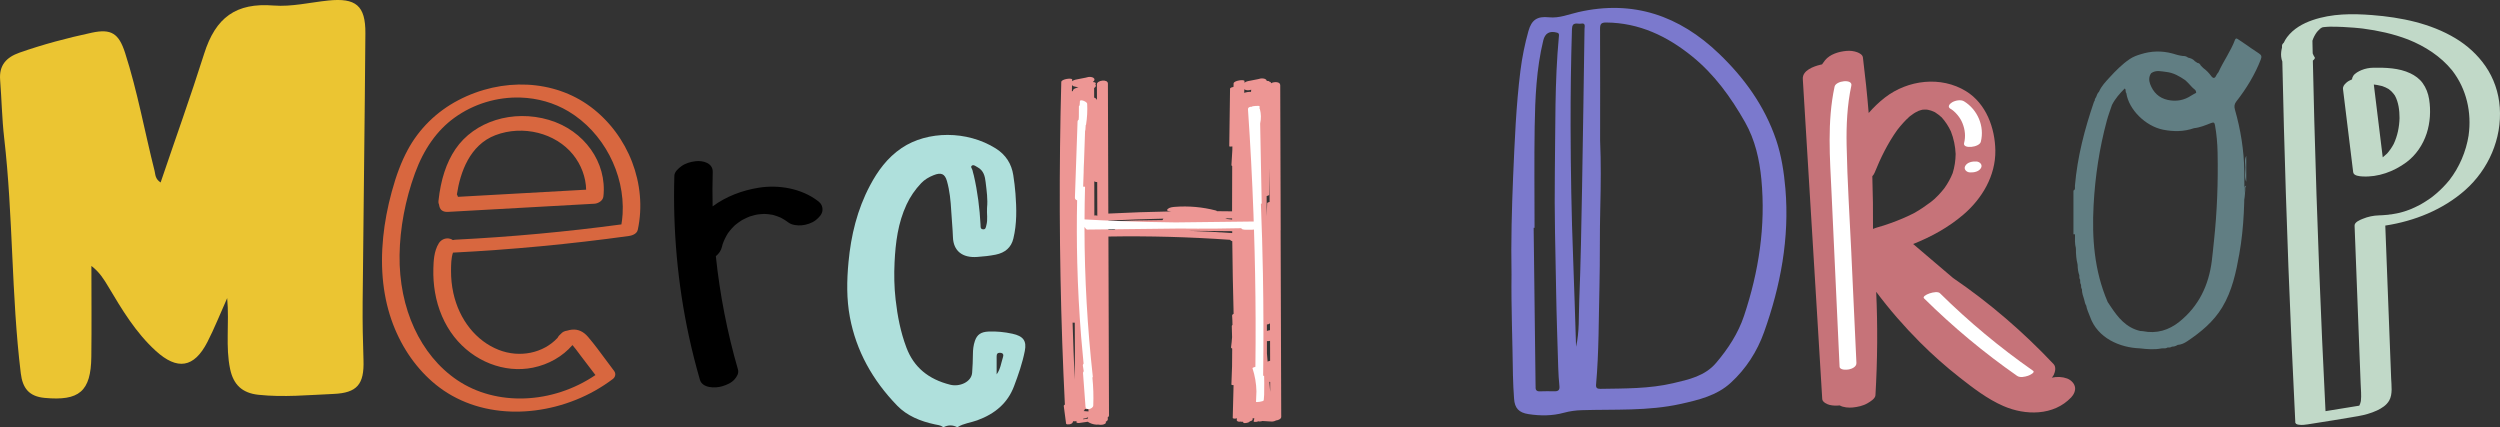 <?xml version="1.0" encoding="UTF-8" standalone="no"?>
<!-- Created with Inkscape (http://www.inkscape.org/) -->

<svg
   width="164.246mm"
   height="28.082mm"
   viewBox="0 0 164.246 28.082"
   version="1.1"
   id="svg19534"
   inkscape:version="1.1.1 (1:1.1+202109281949+c3084ef5ed)"
   sodipodi:docname="rm-merch-dropd.svg"
   xmlns:inkscape="http://www.inkscape.org/namespaces/inkscape"
   xmlns:sodipodi="http://sodipodi.sourceforge.net/DTD/sodipodi-0.dtd"
   xmlns="http://www.w3.org/2000/svg"
   xmlns:svg="http://www.w3.org/2000/svg">
  <rect x="0" y="0" width="164.246" height="28.082" fill="#333333" stroke="none"/>
  <sodipodi:namedview
     id="namedview19536"
     pagecolor="#ffffff"
     bordercolor="#666666"
     borderopacity="1.0"
     inkscape:pageshadow="2"
     inkscape:pageopacity="0.0"
     inkscape:pagecheckerboard="0"
     inkscape:document-units="mm"
     showgrid="false"
     inkscape:zoom="1.4218013"
     inkscape:cx="231.04494"
     inkscape:cy="-62.948316"
     inkscape:window-width="1920"
     inkscape:window-height="970"
     inkscape:window-x="0"
     inkscape:window-y="27"
     inkscape:window-maximized="1"
     inkscape:current-layer="layer1" />
  <defs
     id="defs19531" />
  <g
     inkscape:label="Layer 1"
     inkscape:groupmode="layer"
     id="layer1"
     transform="translate(-79.403,-242.31)">
    <path
       d="m 103.227,262.244 c 0.055,-5.918 0.138,-11.834 0.181,-17.751 0.013,-1.815 -0.626,-2.335 -2.442,-2.148 -1.197,0.124 -2.41,0.422 -3.59,0.328 -2.466,-0.196 -3.805,0.777 -4.56,3.164 -0.888,2.808 -1.889,5.59 -2.861,8.462 -0.37,-0.244 -0.337,-0.523 -0.397,-0.765 -0.652,-2.581 -1.12,-5.208 -1.936,-7.747 -0.414,-1.287 -0.911,-1.603 -2.196,-1.327 -1.605,0.346 -3.193,0.764 -4.745,1.31 -0.86,0.303 -1.346,0.824 -1.27,1.788 0.1,1.273 0.121,2.554 0.267,3.821 0.593,5.138 0.463,10.325 1.091,15.46 0.118,0.966 0.533,1.517 1.57,1.613 2.268,0.21 3.036,-0.422 3.064,-2.697 0.024,-1.99 0.005,-3.982 0.005,-5.972 0.535,0.404 0.827,0.885 1.115,1.367 0.898,1.508 1.798,3.012 3.114,4.212 1.415,1.29 2.518,1.119 3.391,-0.58 0.456,-0.888 0.824,-1.821 1.301,-2.887 0.147,1.682 -0.12,3.183 0.194,4.665 0.216,1.018 0.784,1.57 1.856,1.686 1.649,0.178 3.286,0.014 4.926,-0.055 1.561,-0.066 2.033,-0.628 1.979,-2.223 -0.042,-1.24 -0.067,-2.483 -0.056,-3.724"
       style="fill:#ebc532;fill-opacity:1;fill-rule:nonzero;stroke:none;stroke-width:0.042"
       id="path393" />
    <path
       d="m 120.306,256.385 c -0.013,0.217 -0.038,0.437 -0.077,0.668 -3.59,0.483 -7.251,0.821 -10.887,1.003 -0.016,7e-4 -0.093,0.006 -0.189,0.028 -0.088,-0.065 -0.191,-0.098 -0.273,-0.108 -0.255,-0.029 -0.51,0.095 -0.648,0.316 -0.325,0.525 -0.344,1.183 -0.358,1.663 -0.015,0.529 0.021,1.057 0.109,1.568 0.187,1.091 0.619,2.095 1.25,2.904 1.268,1.623 3.303,2.423 5.187,2.037 1.034,-0.212 1.943,-0.733 2.59,-1.481 0.01,0.012 0.02,0.023 0.03,0.033 0.13,0.149 0.249,0.309 0.375,0.478 0.052,0.071 0.104,0.142 0.158,0.212 l 0.949,1.245 c -2.83,1.919 -6.525,2.064 -9.089,0.327 -2.415,-1.637 -3.828,-4.704 -3.78,-8.207 0.024,-1.766 0.374,-3.625 1.012,-5.377 0.58,-1.591 1.447,-2.815 2.579,-3.638 1.286,-0.935 2.84,-1.386 4.361,-1.336 1.103,0.036 2.19,0.336 3.144,0.906 2.285,1.366 3.715,4.081 3.558,6.756 z m -2.108,-7.062 c -2.386,-1.78 -5.801,-1.946 -8.699,-0.422 -1.422,0.748 -2.569,1.877 -3.314,3.264 -0.413,0.768 -0.745,1.639 -1.045,2.742 -0.277,1.015 -0.465,2.017 -0.562,2.977 -0.213,2.115 0.004,4.041 0.646,5.725 0.611,1.605 1.587,2.981 2.82,3.98 1.349,1.091 3.052,1.698 4.937,1.76 0.075,0.002 0.15,0.004 0.225,0.005 1.807,0.018 3.688,-0.473 5.297,-1.382 0.393,-0.222 0.777,-0.473 1.144,-0.748 0.042,-0.032 0.154,-0.116 0.176,-0.271 0.013,-0.094 -0.013,-0.19 -0.073,-0.27 -0.182,-0.238 -0.364,-0.486 -0.541,-0.725 -0.373,-0.506 -0.759,-1.029 -1.174,-1.516 -0.304,-0.357 -0.662,-0.516 -1.064,-0.473 -0.1,0.011 -0.205,0.033 -0.307,0.064 -0.168,0.021 -0.313,0.094 -0.405,0.204 -0.098,0.077 -0.174,0.168 -0.227,0.272 -0.941,1.01 -2.487,1.327 -3.864,0.788 -1.479,-0.58 -2.593,-1.974 -2.98,-3.73 -0.106,-0.483 -0.158,-0.986 -0.153,-1.495 0.003,-0.385 0.006,-0.814 0.128,-1.165 3.832,-0.193 7.723,-0.562 11.568,-1.094 0.083,-0.012 0.503,-0.085 0.572,-0.402 0.643,-2.974 -0.604,-6.224 -3.103,-8.088"
       style="fill:#d8673f;fill-opacity:1;fill-rule:nonzero;stroke:none;stroke-width:0.035"
       id="path669-2" />
    <path
       d="m 109.487,255.242 c -0.003,-0.015 -0.006,-0.028 -0.01,-0.039 -0.013,-0.042 -0.033,-0.08 -0.058,-0.115 0.221,-1.46 0.845,-3.256 2.535,-3.898 1.801,-0.683 3.943,-0.148 5.094,1.274 0.539,0.666 0.847,1.494 0.864,2.308 z m 5.984,-5.054 c -2.376,-0.702 -4.903,0.087 -6.145,1.918 -0.601,0.887 -0.967,2.004 -1.118,3.417 -0.009,0.083 0.005,0.162 0.04,0.232 0.007,0.063 0.023,0.125 0.045,0.185 0.049,0.131 0.169,0.281 0.46,0.291 0.027,0.001 0.055,7.1e-4 0.085,-10e-4 l 9.62,-0.536 c 0.217,-0.012 0.554,-0.172 0.588,-0.478 0.248,-2.227 -1.256,-4.342 -3.576,-5.027"
       style="fill:#d8673f;fill-opacity:1;fill-rule:nonzero;stroke:none;stroke-width:0.035"
       id="path671-66" />
    <path
       d="m 133.139,255.516 c -1.081,-0.827 -2.572,-1.085 -3.897,-0.872 -1.083,0.174 -2.141,0.573 -3.021,1.225 -0.017,-0.752 -0.015,-1.505 0.007,-2.258 0.018,-0.587 -0.635,-0.768 -1.126,-0.709 -0.327,0.039 -0.675,0.134 -0.942,0.336 -0.187,0.14 -0.444,0.357 -0.452,0.612 -0.106,3.533 0.207,7.084 0.953,10.54 0.208,0.964 0.451,1.921 0.725,2.869 0.163,0.562 1.008,0.565 1.456,0.431 0.296,-0.088 0.618,-0.221 0.824,-0.461 0.15,-0.175 0.291,-0.398 0.221,-0.641 -0.704,-2.433 -1.191,-4.928 -1.454,-7.448 0.195,-0.155 0.344,-0.359 0.403,-0.619 0.013,-0.06 0.031,-0.118 0.046,-0.176 0.089,-0.248 0.205,-0.485 0.344,-0.709 0.086,-0.116 0.175,-0.23 0.273,-0.337 0.054,-0.058 0.109,-0.113 0.165,-0.169 0.019,-0.016 0.037,-0.032 0.056,-0.048 0.136,-0.111 0.28,-0.213 0.428,-0.308 0.016,-0.009 0.033,-0.018 0.049,-0.026 0.087,-0.047 0.176,-0.09 0.266,-0.131 0.063,-0.029 0.128,-0.055 0.192,-0.081 0.019,-0.006 0.038,-0.013 0.057,-0.018 0.088,-0.028 0.176,-0.052 0.265,-0.074 0.046,-0.012 0.092,-0.022 0.138,-0.032 0.054,-0.008 0.116,-0.017 0.145,-0.021 0.097,-0.011 0.195,-0.018 0.293,-0.023 0.026,-10e-4 0.052,-10e-4 0.078,-0.002 0.075,0.004 0.151,0.007 0.226,0.015 0.099,0.01 0.198,0.024 0.296,0.042 0.023,0.006 0.045,0.011 0.068,0.017 0.166,0.045 0.326,0.107 0.484,0.174 0.175,0.094 0.345,0.197 0.503,0.319 0.218,0.167 0.591,0.202 0.849,0.182 0.31,-0.024 0.694,-0.144 0.941,-0.342 0.198,-0.158 0.426,-0.38 0.441,-0.651 0.015,-0.259 -0.09,-0.448 -0.297,-0.607"
       style="fill:#000000;fill-opacity:1;fill-rule:nonzero;stroke:none;stroke-width:0.035"
       id="path709" />
    <path
       d="m 143.269,253.182 c 0.114,-0.065 0.243,0.054 0.352,0.112 0.416,0.221 0.493,0.611 0.537,0.986 0.066,0.56 0.15,1.122 0.092,1.689 -0.026,0.379 0.061,0.763 -0.045,1.139 -0.033,0.117 -0.032,0.3 -0.241,0.266 -0.162,-0.027 -0.135,-0.18 -0.141,-0.296 -0.059,-1.087 -0.193,-2.166 -0.439,-3.232 -0.027,-0.115 -0.068,-0.228 -0.088,-0.344 -0.019,-0.108 -0.171,-0.237 -0.026,-0.32 z m 1.847,12.307 c 0.222,0.013 0.223,0.156 0.182,0.283 -0.123,0.379 -0.161,0.784 -0.417,1.133 0,-0.389 10e-4,-0.777 -7e-4,-1.166 -4.9e-4,-0.148 0.029,-0.262 0.237,-0.249 z m -2.802,4.902 c 0.005,-0.012 0.012,-0.023 0.022,-0.034 0.383,-0.233 0.845,-0.278 1.264,-0.431 1.184,-0.431 2.008,-1.14 2.424,-2.244 0.288,-0.763 0.554,-1.529 0.709,-2.324 0.128,-0.655 -0.103,-0.968 -0.82,-1.123 -0.514,-0.112 -1.036,-0.165 -1.567,-0.142 -0.492,0.022 -0.752,0.195 -0.896,0.62 -0.094,0.279 -0.128,0.567 -0.128,0.859 -10e-4,0.408 -0.022,0.815 -0.051,1.223 -0.043,0.612 -0.824,0.945 -1.436,0.792 -1.444,-0.361 -2.393,-1.154 -2.877,-2.429 -0.391,-1.031 -0.592,-2.09 -0.715,-3.17 -0.093,-0.817 -0.107,-1.634 -0.068,-2.449 0.063,-1.293 0.222,-2.577 0.787,-3.79 0.24,-0.515 0.561,-0.984 0.964,-1.408 0.224,-0.236 0.507,-0.399 0.817,-0.523 0.493,-0.197 0.735,-0.091 0.872,0.385 0.183,0.641 0.245,1.303 0.282,1.958 0.032,0.579 0.093,1.156 0.113,1.735 0.029,0.888 0.611,1.366 1.587,1.295 0.407,-0.029 0.816,-0.07 1.216,-0.15 0.638,-0.128 1.025,-0.48 1.165,-1.053 0.238,-0.977 0.214,-1.966 0.14,-2.953 -0.03,-0.407 -0.082,-0.813 -0.144,-1.218 -0.113,-0.732 -0.482,-1.334 -1.15,-1.754 -1.887,-1.187 -4.483,-1.174 -6.183,-0.029 -0.948,0.639 -1.58,1.518 -2.082,2.465 -0.843,1.59 -1.248,3.283 -1.411,5.033 -0.114,1.214 -0.134,2.42 0.093,3.625 0.415,2.205 1.485,4.132 3.108,5.805 0.642,0.662 1.514,1.023 2.462,1.226 0.184,0.039 0.378,0.053 0.534,0.166 0.012,0.011 0.019,0.022 0.025,0.033 0.315,-0.17 0.629,-0.17 0.944,-7e-4"
       style="fill:#afe0dc;fill-opacity:1;fill-rule:nonzero;stroke:none;stroke-width:0.025"
       id="path647-4" />
    <path
       d="m 162.796,267.396 c 0.015,0.004 0.034,0.005 0.056,0.005 7e-4,0.219 0.001,0.439 0.002,0.658 -0.019,-0.221 -0.038,-0.442 -0.058,-0.663 z m -0.157,-1.853 c -7e-4,-0.275 -0.001,-0.551 -0.001,-0.826 0.018,0.004 0.036,0.004 0.042,0.005 0.051,0.001 0.109,-0.007 0.158,-0.018 0.002,-4.9e-4 0.004,-10e-4 0.006,-10e-4 l 7e-4,0.255 c 7e-4,0.352 0.002,0.703 0.003,1.054 -0.066,0.013 -0.128,0.034 -0.164,0.058 -0.015,-0.176 -0.03,-0.351 -0.044,-0.527 z m -0.004,-1.912 c 0.063,-0.006 0.155,-0.032 0.204,-0.082 5e-4,0.151 7.1e-4,0.302 0.001,0.453 -0.031,0.004 -0.061,0.008 -0.089,0.015 -0.039,0.009 -0.079,0.021 -0.115,0.036 z m -0.016,-8.438 c 0.089,-0.021 0.166,-0.054 0.167,-0.099 l 0.021,-1.752 0.007,2.233 c -0.086,0.019 -0.159,0.05 -0.16,0.09 -0.009,0.285 -0.021,0.57 -0.032,0.856 -7e-4,-0.443 -0.001,-0.886 -0.003,-1.329 z m -0.752,-2.14 c -0.018,-0.41 -0.032,-0.82 -0.049,-1.23 0.029,-0.012 0.055,-0.024 0.078,-0.039 l 0.004,1.938 c -0.01,-0.223 -0.023,-0.446 -0.033,-0.669 z m -0.276,-4.707 c -0.117,-0.011 -0.308,0.014 -0.445,0.066 0.002,-0.081 0.004,-0.161 0.006,-0.242 0.009,0.008 0.019,0.016 0.031,0.022 0.023,0.01 0.046,0.02 0.069,0.03 0.056,0.016 0.114,0.022 0.174,0.018 0.032,-0.005 0.065,-0.009 0.097,-0.014 0.029,-0.006 0.057,-0.015 0.083,-0.025 -0.004,0.048 -0.009,0.097 -0.014,0.145 z m -4.096,9.127 2.862,0.025 c 2.4e-4,0.041 4.9e-4,0.082 7e-4,0.124 -0.953,-0.066 -1.907,-0.112 -2.862,-0.149 z m 2.525,-0.818 c 0.11,0.001 0.22,0.003 0.331,0.004 0,0.025 4.9e-4,0.051 4.9e-4,0.076 -0.152,-0.018 -0.304,-0.036 -0.455,-0.053 0.041,-0.009 0.083,-0.017 0.124,-0.026 z m -4.219,0.114 c -1.194,0.005 -2.388,0.034 -3.581,0.088 l -2.9e-4,-0.055 c 1.207,-0.061 2.414,-0.102 3.622,-0.128 -0.045,0.037 -0.059,0.069 -0.041,0.096 z m -3.579,0.642 -3e-4,-0.077 c 0.134,-0.006 0.268,-0.007 0.402,-0.012 -0.004,0.041 0.023,0.069 0.066,0.086 -0.156,0.002 -0.311,5e-4 -0.467,0.003 z m -0.853,-0.95 c -0.023,7e-4 -0.046,0.005 -0.069,0.011 -10e-4,-0.749 -0.003,-1.498 -0.004,-2.247 0.054,0.035 0.124,0.051 0.192,0.047 0.002,0.739 0.005,1.477 0.007,2.215 -0.037,-0.018 -0.079,-0.029 -0.126,-0.027 z m -0.778,12.854 c 0.048,-0.034 0.08,-0.074 0.081,-0.119 2e-4,-0.006 2e-4,-0.011 4.7e-4,-0.017 0.056,0.015 0.142,0.016 0.233,0.004 0.005,0.052 0.01,0.105 0.014,0.157 -0.109,-0.012 -0.219,-0.021 -0.329,-0.025 z m 0.303,0.495 c -0.111,0.016 -0.221,0.032 -0.332,0.048 0.01,-0.018 0.019,-0.036 0.029,-0.055 0.042,0.003 0.085,-0.003 0.121,-0.011 0.025,-0.006 0.093,-0.029 0.142,-0.059 0.014,-2.5e-4 0.028,-5e-4 0.041,-7e-4 -0.03,0.025 -0.047,0.057 -7e-4,0.078 z m -0.448,-19.375 c 0.047,-0.015 0.091,-0.035 0.126,-0.058 l 0.006,3.244 c -0.01,-0.223 -0.023,-0.446 -0.033,-0.669 -0.036,-0.839 -0.069,-1.678 -0.099,-2.518 z m -0.235,-2.374 c -0.108,0.026 -0.331,0.09 -0.317,0.218 2.9e-4,0.004 5e-4,0.006 7e-4,0.01 -0.024,0.007 -0.049,0.014 -0.071,0.022 0.004,-0.135 0.006,-0.271 0.009,-0.407 0.008,0.005 0.019,0.008 0.028,0.012 5e-4,0.001 -7e-4,0.004 0,0.005 0.021,0.049 0.081,0.059 0.133,0.071 0.089,0.02 0.179,0.039 0.268,0.059 -0.021,0.004 -0.039,0.006 -0.051,0.009 z m -0.203,19.204 c -0.054,-1.253 -0.1,-2.506 -0.138,-3.759 0.042,0.006 0.091,0.006 0.143,0.002 0.016,1.252 0.018,2.504 -0.006,3.757 z m 13.534,-9.832 c -0.005,-1.583 -0.01,-3.164 -0.015,-4.745 -0.005,-1.595 -0.01,-3.189 -0.015,-4.784 -7e-4,-0.234 -0.398,-0.243 -0.603,-0.124 0,-10e-4 0,-0.004 0,-0.005 -2.4e-4,-0.058 -0.047,-0.09 -0.109,-0.102 -0.025,-0.043 -0.097,-0.056 -0.175,-0.047 -0.009,-0.099 -0.121,-0.145 -0.23,-0.16 -0.108,-0.015 -0.232,0.003 -0.341,0.043 l -0.671,0.132 c -0.077,0.015 -0.164,0.054 -0.222,0.104 7e-4,-0.037 0.001,-0.073 0.003,-0.11 0.004,-0.125 -0.711,-0.039 -0.716,0.16 -0.002,0.071 -0.004,0.142 -0.005,0.213 -0.009,0.006 -0.017,0.012 -0.024,0.018 -0.104,0.019 -0.203,0.057 -0.204,0.109 -0.017,1.26 -0.034,2.52 -0.051,3.78 -5e-4,0.029 0.101,0.033 0.205,0.016 -7e-4,0.081 -0.003,0.162 -0.004,0.243 -0.016,0.324 -0.035,0.648 -0.058,0.971 -0.003,0.037 0.017,0.063 0.049,0.079 -0.007,0.99 -0.011,1.98 -0.008,2.97 -0.333,-0.004 -0.665,-0.007 -0.998,-0.01 -0.004,-0.018 -0.023,-0.034 -0.065,-0.045 -0.876,-0.229 -1.793,-0.311 -2.705,-0.239 -0.145,0.011 -0.345,0.036 -0.453,0.133 -0.085,0.076 -0.055,0.131 0.073,0.146 0.057,0.006 0.113,0.013 0.17,0.019 -1.385,0.025 -2.769,0.072 -4.152,0.143 l -0.012,-3.755 c -0.005,-1.595 -0.01,-3.189 -0.015,-4.784 -7e-4,-0.316 -0.724,-0.223 -0.723,0.045 l 0.004,1.038 c -0.029,-0.078 -0.094,-0.14 -0.185,-0.162 -2.7e-4,-0.21 -7e-4,-0.42 -10e-4,-0.63 0.052,-0.036 0.108,-0.084 0.113,-0.143 0.003,-0.036 -0.01,-0.068 -0.032,-0.097 0.026,-0.033 0.05,-0.077 0.006,-0.11 -0.042,-0.032 -0.102,-0.04 -0.157,-0.042 -0.003,-0.006 -0.005,-0.011 -0.007,-0.016 0.043,-0.032 0.093,-0.079 0.098,-0.131 0.01,-0.119 -0.113,-0.171 -0.231,-0.187 -0.109,-0.015 -0.232,0.003 -0.341,0.043 l -0.671,0.132 c -0.077,0.015 -0.164,0.054 -0.222,0.104 7e-4,-0.037 10e-4,-0.073 0.002,-0.11 0.003,-0.125 -0.711,-0.039 -0.716,0.16 -0.152,5.699 -0.132,11.401 0.063,17.098 0.047,1.365 0.106,2.731 0.173,4.095 -0.044,0.024 -0.078,0.057 -0.072,0.102 0.051,0.381 0.101,0.763 0.151,1.144 0.01,0.071 0.167,0.06 0.216,0.052 0.087,-0.014 0.18,-0.048 0.217,-0.122 0.014,-0.028 0.023,-0.057 0.035,-0.085 0.05,0.015 0.124,0.008 0.158,0.003 0.027,-0.004 0.058,-0.012 0.088,-0.023 -0.02,0.015 -0.039,0.034 -0.042,0.054 -0.013,0.082 0.121,0.095 0.187,0.085 0.184,-0.026 0.367,-0.053 0.551,-0.079 0.006,-7e-4 0.011,-0.002 0.017,-0.004 0.003,0.005 0.007,0.009 0.013,0.013 0.134,0.084 0.283,0.143 0.447,0.167 0.079,0.012 0.159,0.017 0.237,0.009 0.08,0.016 0.164,0.019 0.243,0.009 0.066,-0.009 0.129,-0.025 0.184,-0.059 0.034,-0.021 0.073,-0.051 0.064,-0.091 l -0.011,-0.046 c 0.067,-0.03 0.124,-0.081 0.138,-0.146 0.009,-0.043 -0.003,-0.088 -0.011,-0.131 0.054,-0.039 0.089,-0.088 0.089,-0.146 l -0.038,-11.746 c 2.667,-0.044 5.334,0.028 7.992,0.215 0.023,0.036 0.058,0.068 0.118,0.083 0.009,0.002 0.018,0.004 0.027,0.005 0.016,1.59 0.045,3.181 0.088,4.771 -0.059,0.03 -0.101,0.072 -0.098,0.123 0.015,0.204 0.021,0.408 0.023,0.613 -0.028,0.021 -0.046,0.044 -0.045,0.071 0.009,0.243 0.014,0.486 0.019,0.729 -0.016,0.22 -0.036,0.439 -0.067,0.658 -0.006,0.049 0.026,0.077 0.075,0.091 0.004,0.786 -0.013,1.572 -0.052,2.358 -0.002,0.037 0.062,0.05 0.142,0.045 -0.018,0.716 -0.037,1.431 -0.055,2.147 -0.001,0.064 0.153,0.066 0.278,0.033 -0.004,0.035 -0.007,0.069 -0.014,0.103 -0.007,0.036 0.018,0.072 0.051,0.092 0.039,0.024 0.1,0.033 0.147,0.029 0.019,-10e-4 0.04,-0.006 0.06,-0.01 0.027,0.017 0.089,0.02 0.158,0.012 0.004,0.017 0.008,0.033 0.012,0.05 0.017,0.066 0.192,0.034 0.238,0.023 0.051,-0.012 0.173,-0.042 0.192,-0.1 0.094,-0.022 0.179,-0.062 0.182,-0.116 7e-4,-0.028 0.002,-0.057 0.003,-0.085 l 0.106,7.1e-4 c 0.002,2.5e-4 0.004,0 0.006,0 -0.009,0.062 -0.021,0.125 -0.042,0.187 -0.023,0.068 0.137,0.052 0.175,0.047 0.05,-0.007 0.099,-0.019 0.145,-0.037 0.05,0.022 0.13,0.009 0.175,7e-4 0.027,-0.005 0.054,-0.012 0.081,-0.02 0.192,0.012 0.385,0.023 0.577,0.035 0.1,0.006 0.224,-0.016 0.306,-0.068 4.9e-4,-2.5e-4 0.001,-7e-4 0.001,-7e-4 0.177,-0.019 0.35,-0.108 0.349,-0.239 -0.013,-4.093 -0.026,-8.18 -0.04,-12.264"
       style="fill:#ed9694;fill-opacity:1;fill-rule:nonzero;stroke:none;stroke-width:0.025"
       id="path903" />
    <path
       d="m 162.45,267.006 c -2.5e-4,-0.007 -0.024,-0.01 -0.06,-0.009 0.03,-2.237 0.025,-4.474 -0.015,-6.71 -0.027,-1.528 -0.073,-3.056 -0.133,-4.584 0.032,-0.009 0.052,-0.02 0.052,-0.033 -0.034,-1.748 -0.067,-3.496 -0.101,-5.244 0.071,-0.315 0.066,-0.635 -0.018,-0.949 -0.001,-0.005 -0.008,-0.009 -0.018,-0.013 l -0.004,-0.18 c -7e-4,-0.037 -0.488,-0.017 -0.519,0.041 -0.128,-0.01 -0.25,0.045 -0.24,0.18 0.156,2.283 0.276,4.568 0.359,6.854 0.006,0.168 0.011,0.336 0.016,0.504 l -5.129,0.059 c -1.241,-0.012 -2.483,-0.041 -3.723,-0.089 -0.755,-0.029 -1.509,-0.066 -2.262,-0.108 0.004,-0.711 0.013,-1.423 0.033,-2.134 4.9e-4,-0.016 -0.053,-0.021 -0.124,-0.015 0.042,-1.225 0.085,-2.45 0.127,-3.675 0.01,-0.009 0.017,-0.021 0.018,-0.037 0.007,-0.111 0.015,-0.223 0.023,-0.335 0.012,-0.01 0.021,-0.022 0.024,-0.04 0.071,-0.452 0.095,-0.908 0.072,-1.365 -0.006,-0.132 -0.467,-0.322 -0.477,-0.164 -0.006,0.094 -0.013,0.188 -0.019,0.281 -0.029,0.007 -0.047,0.024 -0.047,0.053 -10e-4,0.232 -0.003,0.465 -0.004,0.697 -0.004,0.061 -0.008,0.122 -0.013,0.183 -0.04,0.027 -0.069,0.063 -0.071,0.107 -0.058,1.672 -0.116,3.345 -0.174,5.017 -0.003,0.092 0.06,0.149 0.145,0.171 -0.028,1.373 -0.026,2.747 0.009,4.12 0.041,1.621 0.127,3.242 0.256,4.859 0.047,0.584 0.101,1.168 0.159,1.751 -0.035,0.038 -0.055,0.084 -0.046,0.137 0.02,0.12 0.039,0.24 0.056,0.361 -0.032,0.036 -0.051,0.079 -0.047,0.128 0.055,0.736 0.11,1.472 0.164,2.208 0.02,0.27 0.499,0.147 0.509,-0.085 0.025,-0.613 0.005,-1.226 -0.057,-1.836 0.019,-0.015 0.03,-0.032 0.028,-0.049 -0.178,-1.613 -0.314,-3.231 -0.405,-4.85 -0.091,-1.62 -0.139,-3.241 -0.142,-4.863 0,-0.044 4.7e-4,-0.087 7e-4,-0.131 0.034,0.048 0.111,0.175 0.173,0.174 2.011,-0.023 4.022,-0.046 6.032,-0.07 0.822,0.009 1.644,0.01 2.465,0.004 0.547,-0.005 1.094,-0.014 1.641,-0.026 -7.1e-4,0.004 -0.004,0.006 -0.003,0.01 0.005,0.036 0.045,0.055 0.077,0.065 0.06,0.019 0.123,0.025 0.186,0.025 h 0.452 c 0.035,0 0.074,-0.004 0.112,-0.011 0.062,1.951 0.098,3.903 0.106,5.855 0.004,1.054 -0.001,2.108 -0.013,3.162 -0.108,0.03 -0.201,0.069 -0.192,0.093 0.162,0.492 0.248,1.001 0.26,1.513 -0.005,0.235 -0.014,0.471 -0.028,0.706 -10e-4,0.02 0.497,-0.014 0.509,-0.118 0.026,-0.235 0.034,-0.471 0.029,-0.706 0.006,-0.297 0.005,-0.594 -0.005,-0.891"
       style="fill:#ffffff;fill-opacity:1;fill-rule:nonzero;stroke:none;stroke-width:0.025"
       id="path905" />
    <path
       d="m 193.982,263.063 c -0.387,1.156 -1.047,2.159 -1.829,3.083 -0.735,0.869 -1.79,1.097 -2.826,1.34 -1.575,0.369 -3.181,0.343 -4.784,0.371 -0.211,0.003 -0.301,-0.062 -0.281,-0.285 0.192,-2.148 0.168,-4.304 0.223,-6.456 0.043,-1.74 0.008,-3.483 0.055,-5.223 0.035,-1.45 0.051,-2.9 -0.012,-4.35 0,-2.445 0.008,-4.89 -0.004,-7.335 -0.004,-0.323 0.074,-0.422 0.41,-0.419 2.165,0.02 3.994,0.895 5.632,2.218 1.47,1.188 2.56,2.7 3.486,4.334 0.657,1.164 0.946,2.438 1.071,3.755 0.289,3.073 -0.168,6.054 -1.141,8.967 z m -10.479,-18.842 c -0.051,3.452 -0.098,6.905 -0.16,10.357 -0.047,2.513 -0.086,5.026 -0.188,7.537 -0.039,0.988 0.019,1.984 -0.207,2.979 -0.062,-1.932 -0.117,-3.864 -0.192,-5.795 -0.113,-2.898 -0.16,-5.798 -0.168,-8.699 -0.004,-2.125 0.024,-4.25 0.09,-6.374 0.016,-0.533 0.371,-0.319 0.602,-0.364 0.32,-0.063 0.223,0.211 0.223,0.359 z m -1.978,23.797 c -0.317,-0.009 -0.633,-0.008 -0.954,0.003 -0.223,0.008 -0.297,-0.096 -0.281,-0.301 0.004,-0.055 0,-0.111 -0.004,-0.166 -0.039,-3.425 -0.082,-6.851 -0.125,-10.276 0.019,0 0.039,0 0.059,0 0,-2.211 -0.027,-4.422 0.008,-6.632 0.031,-1.903 0.113,-3.807 0.563,-5.672 0.117,-0.484 0.414,-0.654 0.903,-0.52 0.152,0.042 0.137,0.132 0.125,0.251 -0.281,2.987 -0.223,5.985 -0.266,8.979 -0.035,2.54 0.035,5.083 0.082,7.623 0.027,1.725 0.09,3.449 0.141,5.174 0.012,0.399 0.039,0.799 0.078,1.197 0.027,0.261 -0.082,0.345 -0.328,0.338 z m 15.176,-13.307 c -0.094,-1.087 -0.258,-2.166 -0.606,-3.204 -0.754,-2.223 -2.087,-4.074 -3.764,-5.678 -2.595,-2.485 -5.628,-3.545 -9.224,-2.726 -0.637,0.145 -1.259,0.415 -1.942,0.344 -0.774,-0.081 -1.141,0.168 -1.348,0.91 -0.238,0.85 -0.414,1.717 -0.524,2.593 -0.289,2.315 -0.379,4.647 -0.481,6.975 -0.086,2.111 -0.145,4.224 -0.105,6.429 -0.027,2.148 0.067,4.384 0.094,6.621 0.008,0.51 0.039,1.02 0.074,1.53 0.039,0.62 0.317,0.915 0.942,1.012 0.786,0.121 1.571,0.12 2.341,-0.092 0.375,-0.102 0.758,-0.154 1.145,-0.166 2.177,-0.068 4.37,0.067 6.523,-0.412 1.18,-0.263 2.365,-0.546 3.279,-1.383 1.004,-0.917 1.739,-2.059 2.193,-3.33 1.087,-3.042 1.677,-6.173 1.403,-9.422"
       style="fill:#7b79cd;fill-opacity:1;fill-rule:nonzero;stroke:none;stroke-width:0.039"
       id="path825" />
    <path
       d="m 202.558,253.669 c 0.397,-0.987 0.871,-1.951 1.491,-2.818 0.246,-0.318 0.512,-0.62 0.812,-0.887 0.013,-0.01 0.025,-0.021 0.038,-0.031 0.079,-0.06 0.16,-0.118 0.243,-0.173 0.027,-0.018 0.055,-0.035 0.082,-0.051 0.048,-0.026 0.161,-0.087 0.218,-0.112 0.045,-0.019 0.117,-0.041 0.175,-0.058 0.033,-0.008 0.067,-0.016 0.101,-0.023 0.004,-10e-4 0.008,-10e-4 0.012,-0.002 0.075,-0.005 0.151,-0.006 0.226,-0.005 0.037,0.005 0.074,0.009 0.112,0.015 0.054,0.008 0.15,0.037 0.205,0.053 0.083,0.031 0.165,0.064 0.246,0.102 0.16,0.1 0.309,0.214 0.448,0.342 0.249,0.276 0.449,0.586 0.607,0.923 0.186,0.475 0.289,0.976 0.311,1.486 -0.006,0.425 -0.068,0.846 -0.194,1.252 -0.137,0.347 -0.321,0.672 -0.534,0.977 -0.124,0.158 -0.253,0.313 -0.392,0.458 -0.087,0.091 -0.177,0.179 -0.269,0.265 -0.051,0.047 -0.219,0.181 -0.238,0.198 -0.352,0.263 -0.71,0.51 -1.096,0.725 -0.03,0.015 -0.059,0.031 -0.089,0.046 -0.117,0.059 -0.234,0.115 -0.352,0.169 -0.238,0.11 -0.48,0.212 -0.724,0.306 -0.244,0.095 -0.49,0.184 -0.739,0.266 -0.039,0.013 -0.078,0.025 -0.116,0.038 -0.114,0.034 -0.228,0.068 -0.342,0.101 -0.114,0.033 -0.231,0.072 -0.344,0.119 0.008,-1.155 -0.007,-2.31 -0.045,-3.465 0.062,-0.065 0.114,-0.136 0.146,-0.217 z m 13.162,14.044 c -0.054,-0.248 -0.285,-0.453 -0.515,-0.538 -0.308,-0.113 -0.666,-0.128 -1.003,-0.053 0.053,-0.058 0.1,-0.121 0.132,-0.19 0.096,-0.207 0.163,-0.514 -0.015,-0.704 -1.997,-2.115 -4.202,-4.017 -6.601,-5.653 -0.488,-0.415 -0.976,-0.83 -1.464,-1.246 l -1.16,-0.988 c 1.191,-0.474 2.317,-1.088 3.307,-1.937 1.228,-1.052 2.113,-2.552 2.093,-4.198 -0.019,-1.484 -0.603,-3.09 -1.924,-3.903 -1.647,-1.014 -3.821,-0.752 -5.328,0.414 -0.393,0.304 -0.747,0.647 -1.07,1.017 -0.1,-1.22 -0.227,-2.437 -0.379,-3.651 -0.022,-0.177 -0.222,-0.283 -0.365,-0.338 -0.227,-0.087 -0.485,-0.113 -0.726,-0.09 -0.502,0.048 -1.073,0.213 -1.402,0.62 -0.07,0.086 -0.132,0.175 -0.193,0.265 -0.037,0.007 -0.073,0.015 -0.107,0.023 -0.442,0.106 -1.191,0.369 -1.156,0.939 l 0.498,8.198 c 0.166,2.732 0.332,5.465 0.498,8.197 l 0.281,4.632 c 0.013,0.204 0.329,0.346 0.482,0.383 0.221,0.053 0.445,0.056 0.669,0.033 10e-4,7.1e-4 0.002,10e-4 0.003,0.002 0.229,0.134 0.588,0.158 0.842,0.134 0.337,-0.033 0.693,-0.109 0.987,-0.284 0.175,-0.104 0.498,-0.293 0.512,-0.522 0.133,-2.263 0.152,-4.53 0.049,-6.794 0.874,1.169 1.835,2.272 2.869,3.309 0.815,0.817 1.679,1.584 2.586,2.297 0.9,0.707 1.845,1.437 2.9,1.897 1.445,0.63 3.302,0.651 4.456,-0.567 0.171,-0.18 0.302,-0.448 0.246,-0.703"
       style="fill:#c67379;fill-opacity:1;fill-rule:nonzero;stroke:none;stroke-width:0.035"
       id="path717" />
    <path
       d="m 201.035,258.977 c -0.11,-2.375 -0.268,-4.754 -0.312,-7.131 -0.025,-1.311 0.035,-2.625 0.31,-3.911 0.098,-0.455 -1.016,-0.332 -1.102,0.07 -0.495,2.309 -0.305,4.697 -0.196,7.036 0.111,2.408 0.223,4.817 0.334,7.225 0.064,1.377 0.127,2.753 0.191,4.129 0.011,0.243 0.472,0.217 0.619,0.185 0.208,-0.045 0.499,-0.174 0.488,-0.425 l -0.333,-7.179"
       style="fill:#ffffff;fill-opacity:1;fill-rule:nonzero;stroke:none;stroke-width:0.035"
       id="path719" />
    <path
       d="m 212.969,266.666 c -2.178,-1.522 -4.225,-3.226 -6.116,-5.093 -0.225,-0.222 -1.244,0.142 -1.044,0.339 1.891,1.867 3.937,3.572 6.116,5.093 0.191,0.133 0.509,0.061 0.712,-0.006 0.066,-0.021 0.509,-0.21 0.332,-0.334"
       style="fill:#ffffff;fill-opacity:1;fill-rule:nonzero;stroke:none;stroke-width:0.035"
       id="path721" />
    <path
       d="m 208.436,248.966 c -0.213,-0.131 -0.577,-0.055 -0.779,0.064 -0.157,0.093 -0.339,0.288 -0.116,0.424 0.048,0.03 0.096,0.062 0.143,0.094 0.007,0.005 0.01,0.007 0.015,0.01 0.002,0.002 0.005,0.004 0.009,0.008 0.022,0.018 0.044,0.036 0.065,0.055 0.085,0.075 0.164,0.157 0.237,0.245 0.147,0.178 0.249,0.349 0.328,0.547 0.171,0.428 0.212,0.866 0.103,1.296 -0.104,0.41 1.005,0.289 1.099,-0.083 0.258,-1.02 -0.213,-2.117 -1.105,-2.661"
       style="fill:#ffffff;fill-opacity:1;fill-rule:nonzero;stroke:none;stroke-width:0.035"
       id="path723" />
    <path
       d="m 209.249,252.92 c -0.257,-0.013 -0.588,0.041 -0.731,0.288 -0.126,0.218 0.08,0.418 0.301,0.429 0.257,0.013 0.588,-0.041 0.73,-0.288 0.126,-0.218 -0.08,-0.419 -0.301,-0.429"
       style="fill:#ffffff;fill-opacity:1;fill-rule:nonzero;stroke:none;stroke-width:0.035"
       id="path725" />
    <path
       d="m 224.85,258.197 c -0.045,0.419 -0.082,0.84 -0.135,1.258 -0.204,1.597 -0.852,2.963 -2.122,3.986 -0.705,0.568 -1.51,0.81 -2.417,0.625 -0.05,-0.01 -0.101,-0.009 -0.152,-0.011 -0.005,-2.1e-4 -0.01,-2.1e-4 -0.015,-5.8e-4 v 0 c -0.922,-0.214 -1.463,-0.888 -1.95,-1.626 -0.061,-0.093 -0.124,-0.186 -0.186,-0.279 -0.003,-0.006 -0.005,-0.012 -0.007,-0.018 -0.872,-2.033 -1.033,-4.167 -0.917,-6.347 0.1,-1.88 0.379,-3.728 0.868,-5.544 0.094,-0.348 0.223,-0.687 0.337,-1.03 5.7e-4,-0.002 0.002,-0.005 0.002,-0.007 0.212,-0.412 0.512,-0.755 0.837,-1.079 v 0 0 c 0.108,0.073 0.021,0.216 0.106,0.298 0.154,1.078 1.257,2.183 2.431,2.411 0.672,0.13 1.344,0.13 2.002,-0.098 0.005,-0.002 0.01,-0.003 0.015,-0.005 0.396,-0.04 0.759,-0.196 1.124,-0.339 0.175,-0.069 0.224,-0.022 0.254,0.148 0.107,0.592 0.157,1.192 0.17,1.79 0.041,1.961 -0.033,3.918 -0.244,5.869 z m -4.114,-11.081 c 0.316,-0.225 0.665,-0.115 0.997,-0.078 0.464,0.051 0.862,0.281 1.24,0.543 8e-4,0 0.002,0 0.003,0 0.146,0.148 0.303,0.288 0.435,0.449 0.099,0.12 0.289,0.178 0.276,0.38 v 2e-4 c -0.106,0.058 -0.216,0.108 -0.316,0.175 -0.477,0.319 -0.995,0.41 -1.552,0.289 -0.58,-0.126 -0.955,-0.504 -1.154,-1.039 -0.083,-0.224 -0.1,-0.494 0.069,-0.719 z m 7.198,-0.902 c 0.07,-0.182 0.052,-0.285 -0.119,-0.392 -0.307,-0.192 -0.601,-0.409 -0.902,-0.615 -0.018,-0.013 -0.038,-0.026 -0.058,-0.039 -0.143,-0.095 -0.287,-0.19 -0.428,-0.288 -0.088,-0.061 -0.147,-0.061 -0.189,0.05 -0.28,0.749 -0.76,1.397 -1.085,2.123 -0.046,0.065 -0.106,0.123 -0.136,0.194 -0.099,0.232 -0.214,0.238 -0.356,0.04 -0.14,-0.193 -0.307,-0.36 -0.499,-0.501 v 0 c -0.058,-0.058 -0.117,-0.116 -0.175,-0.174 -0.042,-0.097 -0.108,-0.162 -0.218,-0.169 -0.056,-0.037 -0.112,-0.075 -0.168,-0.112 -0.115,-0.143 -0.276,-0.198 -0.447,-0.235 -2e-4,0 -2e-4,0 -2e-4,-2e-4 v 2e-4 0 c 2e-4,2e-4 4e-4,4e-4 5.8e-4,4e-4 -0.099,-0.082 -0.215,-0.114 -0.342,-0.108 v 0 c -0.233,-0.03 -0.459,-0.091 -0.682,-0.164 -0.701,-0.189 -1.398,-0.171 -2.089,0.05 -2e-4,0 -2e-4,0 -4e-4,2e-4 -0.256,0.075 -0.502,0.169 -0.725,0.32 -0.497,0.337 -0.913,0.763 -1.317,1.202 -0.265,0.288 -0.538,0.572 -0.696,0.941 -0.101,0.097 -0.143,0.226 -0.19,0.353 0,0 0,0 -2e-4,0 -0.043,0.068 -0.096,0.133 -0.087,0.223 -0.018,0.032 -0.043,0.062 -0.055,0.096 -0.611,1.791 -1.089,3.611 -1.248,5.505 -0.009,0.109 0.047,0.247 -0.098,0.317 0,0.169 0,0.338 0,0.507 0,0.113 0,0.225 0,0.338 0,0.225 0,0.45 0,0.675 0,0.112 0,0.225 0,0.338 0,0.169 0,0.337 0,0.506 0,0.169 0,0.338 0,0.507 0.022,-8e-4 0.043,-0.002 0.065,-0.003 0.013,0.005 0.026,0.009 0.039,0.011 -0.005,0.305 -0.024,0.61 0.059,0.91 0,2e-4 0,4e-4 2e-4,5.6e-4 -0.012,0.012 -0.012,0.025 -2e-4,0.037 -0.003,0.35 0.025,0.695 0.112,1.035 v 2e-4 c -0.011,0.012 -0.01,0.024 0.002,0.035 2e-4,0.233 0.033,0.46 0.113,0.679 -5.7e-4,-5.7e-4 -10e-4,-8e-4 -0.002,-8e-4 -0.002,0.098 -0.011,0.198 0.054,0.283 -3.9e-4,-3.9e-4 -5.6e-4,-5.7e-4 -10e-4,-7.9e-4 -2e-4,0.116 -0.006,0.233 0.06,0.337 -0.004,0.1 -0.001,0.198 0.056,0.285 5.7e-4,8e-4 5.7e-4,0.002 0.002,0.003 -0.006,0.236 0.08,0.452 0.146,0.672 0.038,0.135 0.051,0.278 0.135,0.397 0,2e-4 0,2e-4 0,2e-4 0.038,0.262 0.167,0.494 0.253,0.74 0.492,1.405 1.965,2.028 3.27,2.072 0.481,0.056 0.962,0.099 1.443,4e-4 2e-4,0 2e-4,0 4e-4,0 l 0.017,0.009 0.017,-0.009 c 0.118,0.003 0.237,0.017 0.342,-0.056 -4e-4,5.6e-4 -7.9e-4,8e-4 -0.002,0.002 0.102,0.003 0.203,0.003 0.292,-0.059 2e-4,-2e-4 2e-4,-2e-4 4.1e-4,-2e-4 0.139,0.005 0.263,-0.044 0.38,-0.115 0.232,-0.013 0.439,-0.115 0.621,-0.237 0.899,-0.602 1.73,-1.286 2.299,-2.228 0.651,-1.078 0.908,-2.291 1.125,-3.511 0.321,-1.798 0.358,-3.615 0.327,-5.435 -0.022,-1.373 -0.237,-2.723 -0.614,-4.044 -0.061,-0.214 -0.041,-0.368 0.094,-0.541 0.661,-0.845 1.215,-1.753 1.605,-2.757"
       style="fill:#617e83;fill-opacity:1;fill-rule:nonzero;stroke:none;stroke-width:0.02"
       id="path675" />
    <path
       d="m 226.85,254.668 c 0.022,0.497 -0.179,0.951 -0.284,1.423 -0.05,0.223 -0.103,0.47 -0.303,0.632 0.16,0.056 0.195,-0.095 0.232,-0.191 0.214,-0.55 0.382,-1.113 0.417,-1.708 0.006,-0.107 -0.021,-0.221 0.066,-0.31 -0.091,0.01 -0.134,0.064 -0.129,0.154"
       style="fill:#617e83;fill-opacity:1;fill-rule:nonzero;stroke:none;stroke-width:0.03"
       id="path477-5" />
    <path
       d="m 226.921,253.303 c 0.005,0.316 -0.082,0.641 0.058,0.949 0,-0.568 0,-1.135 0,-1.703 -0.136,0.242 -0.063,0.504 -0.058,0.754"
       style="fill:#617e83;fill-opacity:1;fill-rule:nonzero;stroke:none;stroke-width:0.03"
       id="path481-0" />
    <path
       d="m 232.026,244.093 c -0.002,3e-4 -0.004,6e-4 -0.007,8.6e-4 -0.002,3e-4 -0.003,8.6e-4 -0.006,0.002 0.002,-3.1e-4 0.004,-6.1e-4 0.007,-6.1e-4 0.002,-6e-4 0.004,-8.6e-4 0.006,-0.002"
       style="fill:#c1d9c8;fill-opacity:1;fill-rule:nonzero;stroke:none;stroke-width:0.03"
       id="path487-48" />
    <path
       d="m 231.994,244.1 c -0.002,6e-4 -0.003,8.6e-4 -0.004,0.002 -0.002,6e-4 -0.003,0.002 -0.005,0.003 8.6e-4,-3.1e-4 0.002,-6.1e-4 0.002,-6.1e-4 0.003,-8.6e-4 0.005,-0.003 0.008,-0.003"
       style="fill:#c1d9c8;fill-opacity:1;fill-rule:nonzero;stroke:none;stroke-width:0.03"
       id="path489-7" />
    <path
       d="m 241.588,251.203 c -0.171,1.069 -0.604,2.088 -1.267,2.945 -0.261,0.319 -0.549,0.616 -0.863,0.884 -0.082,0.07 -0.166,0.139 -0.251,0.205 -0.013,0.01 -0.025,0.019 -0.038,0.029 -0.038,0.028 -0.077,0.056 -0.116,0.084 -0.183,0.128 -0.371,0.248 -0.565,0.36 -0.024,0.014 -0.048,0.027 -0.072,0.041 -0.014,0.008 -0.028,0.016 -0.042,0.023 -0.102,0.053 -0.206,0.105 -0.31,0.154 -0.063,0.029 -0.126,0.057 -0.19,0.085 -0.009,0.004 -0.02,0.009 -0.029,0.013 -0.009,0.004 -0.018,0.009 -0.028,0.013 -0.054,0.022 -0.109,0.043 -0.164,0.063 -0.09,0.034 -0.181,0.065 -0.273,0.095 -0.042,0.013 -0.084,0.025 -0.126,0.037 -0.098,0.027 -0.196,0.053 -0.295,0.076 -0.038,0.009 -0.076,0.016 -0.115,0.024 -0.115,0.022 -0.23,0.042 -0.345,0.06 -0.03,-0.01 -0.15,0.02 -0.178,0.023 -0.122,0.013 -0.244,0.023 -0.367,0.03 -0.061,0.004 -0.122,0.007 -0.183,0.009 -0.024,8.6e-4 -0.05,0 -0.074,0.003 -0.367,0.011 -0.723,0.085 -1.064,0.226 -0.17,0.07 -0.547,0.213 -0.538,0.447 0.117,3.046 0.234,6.093 0.351,9.139 0.016,0.425 0.033,0.851 0.049,1.276 0.014,0.365 0.055,0.743 0.014,1.108 -0.021,0.108 -0.053,0.211 -0.104,0.306 -0.296,0.049 -0.593,0.097 -0.889,0.145 -0.444,0.072 -0.887,0.144 -1.331,0.216 -0.158,-3.141 -0.298,-6.284 -0.42,-9.426 -0.125,-3.221 -0.231,-6.442 -0.317,-9.663 -0.035,-1.314 -0.066,-2.629 -0.095,-3.943 0.081,-0.065 0.164,-0.15 0.12,-0.216 -0.055,-0.082 -0.098,-0.168 -0.13,-0.257 -0.006,-0.277 -0.013,-0.554 -0.018,-0.831 0.066,-0.206 0.167,-0.398 0.296,-0.573 0.061,-0.071 0.127,-0.139 0.197,-0.201 -0.033,0.025 -0.006,-0.005 0.022,-0.023 0.004,-0.003 0.009,-0.006 0.014,-0.009 0.014,-0.011 0.028,-0.021 0.041,-0.033 -0.012,0.01 -0.021,0.018 -0.03,0.026 0.022,-0.014 0.043,-0.028 0.065,-0.042 -0.009,0.004 -0.019,0.009 -0.03,0.013 0.006,-0.003 0.018,-0.008 0.031,-0.014 0.002,-8.6e-4 0.004,-0.003 0.006,-0.003 0.004,-0.003 0.01,-0.006 0.016,-0.009 0.008,-0.003 0.016,-0.006 0.025,-0.009 8.6e-4,-6e-4 0.003,-8.6e-4 0.004,-8.6e-4 6.1e-4,-3e-4 8.7e-4,-3e-4 0.002,-6e-4 -0.002,3e-4 -0.003,8.6e-4 -0.005,8.6e-4 0.003,-8.6e-4 0.007,-0.003 0.01,-0.003 0.002,-8.6e-4 0.003,-0.002 0.004,-0.003 6.1e-4,0 8.6e-4,-3.1e-4 0.002,-3.1e-4 -8.6e-4,3.1e-4 -0.002,6.2e-4 -0.002,8.6e-4 8.6e-4,-6e-4 0.003,-8.6e-4 0.004,-8.6e-4 0.005,-8.6e-4 0.01,-0.003 0.015,-0.004 -0.002,0 -0.004,3.1e-4 -0.007,6.1e-4 8.6e-4,-3e-4 0.002,-8.6e-4 0.003,-8.6e-4 0.003,-3e-4 0.007,-6.1e-4 0.01,-8.6e-4 0.013,-0.003 0.026,-0.007 0.039,-0.01 -0.012,0.003 -0.022,0.006 -0.033,0.009 0.012,-0.002 0.024,-0.003 0.036,-0.004 0.006,-8.6e-4 0.012,-8.6e-4 0.018,-0.002 0.046,-0.005 0.097,-0.009 0.069,-0.006 0.045,-0.004 0.089,-0.009 0.134,-0.011 0.059,-0.004 0.119,-0.007 0.179,-0.009 0.032,-3.1e-4 0.063,-8.6e-4 0.095,-8.6e-4 0.263,-8.7e-4 0.527,0.007 0.79,0.019 0.241,0.011 0.481,0.026 0.721,0.047 0.118,0.01 0.236,0.021 0.354,0.033 0.048,0.005 0.097,0.011 0.145,0.016 0.002,3e-4 0.075,0.009 0.092,0.011 0.49,0.064 0.978,0.149 1.46,0.261 0.51,0.119 1.012,0.27 1.502,0.458 1.105,0.444 2.129,1.097 2.886,2.028 0.944,1.218 1.293,2.753 1.081,4.27 z m 2.046,-1.841 c -0.069,-0.971 -0.388,-1.91 -0.943,-2.711 -0.516,-0.744 -1.189,-1.355 -1.963,-1.822 -1.64,-0.989 -3.589,-1.38 -5.477,-1.528 -1.317,-0.103 -2.648,-0.102 -3.912,0.33 -0.651,0.223 -1.259,0.565 -1.678,1.119 -0.086,0.114 -0.159,0.239 -0.22,0.371 -0.065,0.055 -0.117,0.12 -0.115,0.211 6e-4,0.033 0.002,0.067 0.002,0.1 -0.052,0.194 -0.075,0.396 -0.057,0.594 0.01,0.114 0.037,0.223 0.077,0.328 0.062,2.882 0.138,5.763 0.231,8.644 0.103,3.221 0.225,6.442 0.367,9.661 0.08,1.81 0.165,3.62 0.256,5.429 0.019,0.024 0.038,0.048 0.057,0.073 0.065,0.036 0.134,0.056 0.207,0.057 0.183,0.022 0.366,0.002 0.548,-0.028 1.1,-0.179 2.205,-0.341 3.302,-0.538 0.43,-0.077 0.86,-0.191 1.256,-0.377 0.31,-0.146 0.623,-0.344 0.797,-0.65 0.238,-0.42 0.145,-0.998 0.128,-1.458 l -0.26,-6.77 c -0.042,-1.089 -0.084,-2.178 -0.125,-3.267 1.918,-0.293 3.797,-1.047 5.245,-2.328 1.537,-1.361 2.423,-3.38 2.276,-5.44"
       style="fill:#c1d9c8;fill-opacity:1;fill-rule:nonzero;stroke:none;stroke-width:0.03"
       id="path491-1" />
    <path
       d="m 231.983,244.105 c -0.018,0.008 -0.036,0.016 -0.051,0.023 -3e-4,0 -6.1e-4,3e-4 -8.6e-4,3e-4 0.022,-0.009 0.04,-0.017 0.054,-0.024 -6e-4,0 -8.6e-4,3.1e-4 -0.002,3.1e-4"
       style="fill:#c1d9c8;fill-opacity:1;fill-rule:nonzero;stroke:none;stroke-width:0.03"
       id="path493-7" />
    <path
       d="m 231.856,244.177 c -0.005,0.004 -0.01,0.008 -0.014,0.011 -0.008,0.007 -0.014,0.014 -0.022,0.02 0.01,-0.008 0.025,-0.02 0.046,-0.039 -0.003,0.003 -0.007,0.005 -0.01,0.007"
       style="fill:#c1d9c8;fill-opacity:1;fill-rule:nonzero;stroke:none;stroke-width:0.03"
       id="path495-2" />
    <path
       d="m 231.987,244.104 c -6.1e-4,3e-4 -8.6e-4,6e-4 -0.002,8.6e-4 0.022,-0.005 0.043,-0.01 0.061,-0.013 -0.008,8.6e-4 -0.016,0.002 -0.025,0.003 -0.012,0.003 -0.023,0.006 -0.034,0.009"
       style="fill:#c1d9c8;fill-opacity:1;fill-rule:nonzero;stroke:none;stroke-width:0.03"
       id="path497-7" />
    <path
       d="m 232.046,244.092 c 0.058,-0.005 0.09,-0.009 0.103,-0.011 -0.023,0.002 -0.046,0.003 -0.069,0.006 -0.011,0.002 -0.023,0.003 -0.032,0.005 -6.1e-4,0 -8.7e-4,3e-4 -0.002,3e-4"
       style="fill:#c1d9c8;fill-opacity:1;fill-rule:nonzero;stroke:none;stroke-width:0.03"
       id="path499-2" />
    <path
       d="m 235.945,252.65 c 0,-8.6e-4 -3.1e-4,-0.002 -3.1e-4,-0.003 -0.007,0.006 -0.014,0.011 -0.021,0.017 l -3e-4,3.1e-4 c 0.007,-0.006 0.015,-0.012 0.021,-0.018 -0.195,-1.594 -0.39,-3.187 -0.585,-4.781 -0.005,-6.1e-4 -0.011,-8.6e-4 -0.017,-0.002 0.005,6.1e-4 0.011,6.1e-4 0.016,8.7e-4 3.1e-4,0 3.1e-4,3e-4 6.1e-4,3e-4 v 0 c 0.003,0 0.006,3e-4 0.009,3e-4 0.05,0.003 0.139,0.017 0.067,0.009 0.048,0.006 0.095,0.012 0.142,0.02 0.111,0.018 0.221,0.043 0.329,0.071 0.146,0.05 0.286,0.112 0.419,0.19 0.166,0.121 0.307,0.267 0.421,0.437 0.241,0.448 0.301,0.971 0.303,1.475 -0.016,0.587 -0.133,1.167 -0.382,1.7 -0.121,0.227 -0.266,0.438 -0.436,0.631 -0.09,0.086 -0.185,0.164 -0.281,0.243 0.128,-0.104 0.054,-0.037 -0.005,0.007 z m 3.048,-3.819 c -0.062,-0.388 -0.2,-0.752 -0.432,-1.071 -0.201,-0.277 -0.498,-0.488 -0.804,-0.634 -0.745,-0.354 -1.621,-0.379 -2.43,-0.367 -0.265,0.004 -0.537,0.056 -0.782,0.158 -0.173,0.072 -0.433,0.207 -0.538,0.378 -0.042,0.069 -0.077,0.149 -0.077,0.227 -0.144,0.058 -0.283,0.132 -0.393,0.235 -0.122,0.115 -0.224,0.235 -0.202,0.414 0.223,1.817 0.445,3.635 0.668,5.453 0.03,0.244 0.437,0.267 0.604,0.277 1.027,0.062 2.063,-0.32 2.881,-0.923 0.636,-0.468 1.096,-1.15 1.341,-1.897 0.234,-0.711 0.281,-1.515 0.163,-2.252"
       style="fill:#c1d9c8;fill-opacity:1;fill-rule:nonzero;stroke:none;stroke-width:0.03"
       id="path501-2" />
    <path
       d="m 235.945,252.647 v 0 c 0.002,-8.6e-4 0.003,-0.003 0.005,-0.004 -0.002,8.6e-4 -0.003,0.003 -0.005,0.004"
       style="fill:#c1d9c8;fill-opacity:1;fill-rule:nonzero;stroke:none;stroke-width:0.03"
       id="path503-6" />
    <path
       d="m 235.382,247.867 c -0.008,-8.6e-4 -0.015,-0.002 -0.022,-0.003 0,3.1e-4 0,6.1e-4 0,8.6e-4 0.035,0.004 0.06,0.007 0.076,0.009 -0.018,-0.003 -0.036,-0.005 -0.054,-0.007"
       style="fill:#c1d9c8;fill-opacity:1;fill-rule:nonzero;stroke:none;stroke-width:0.03"
       id="path505-1" />
  </g>
</svg>
